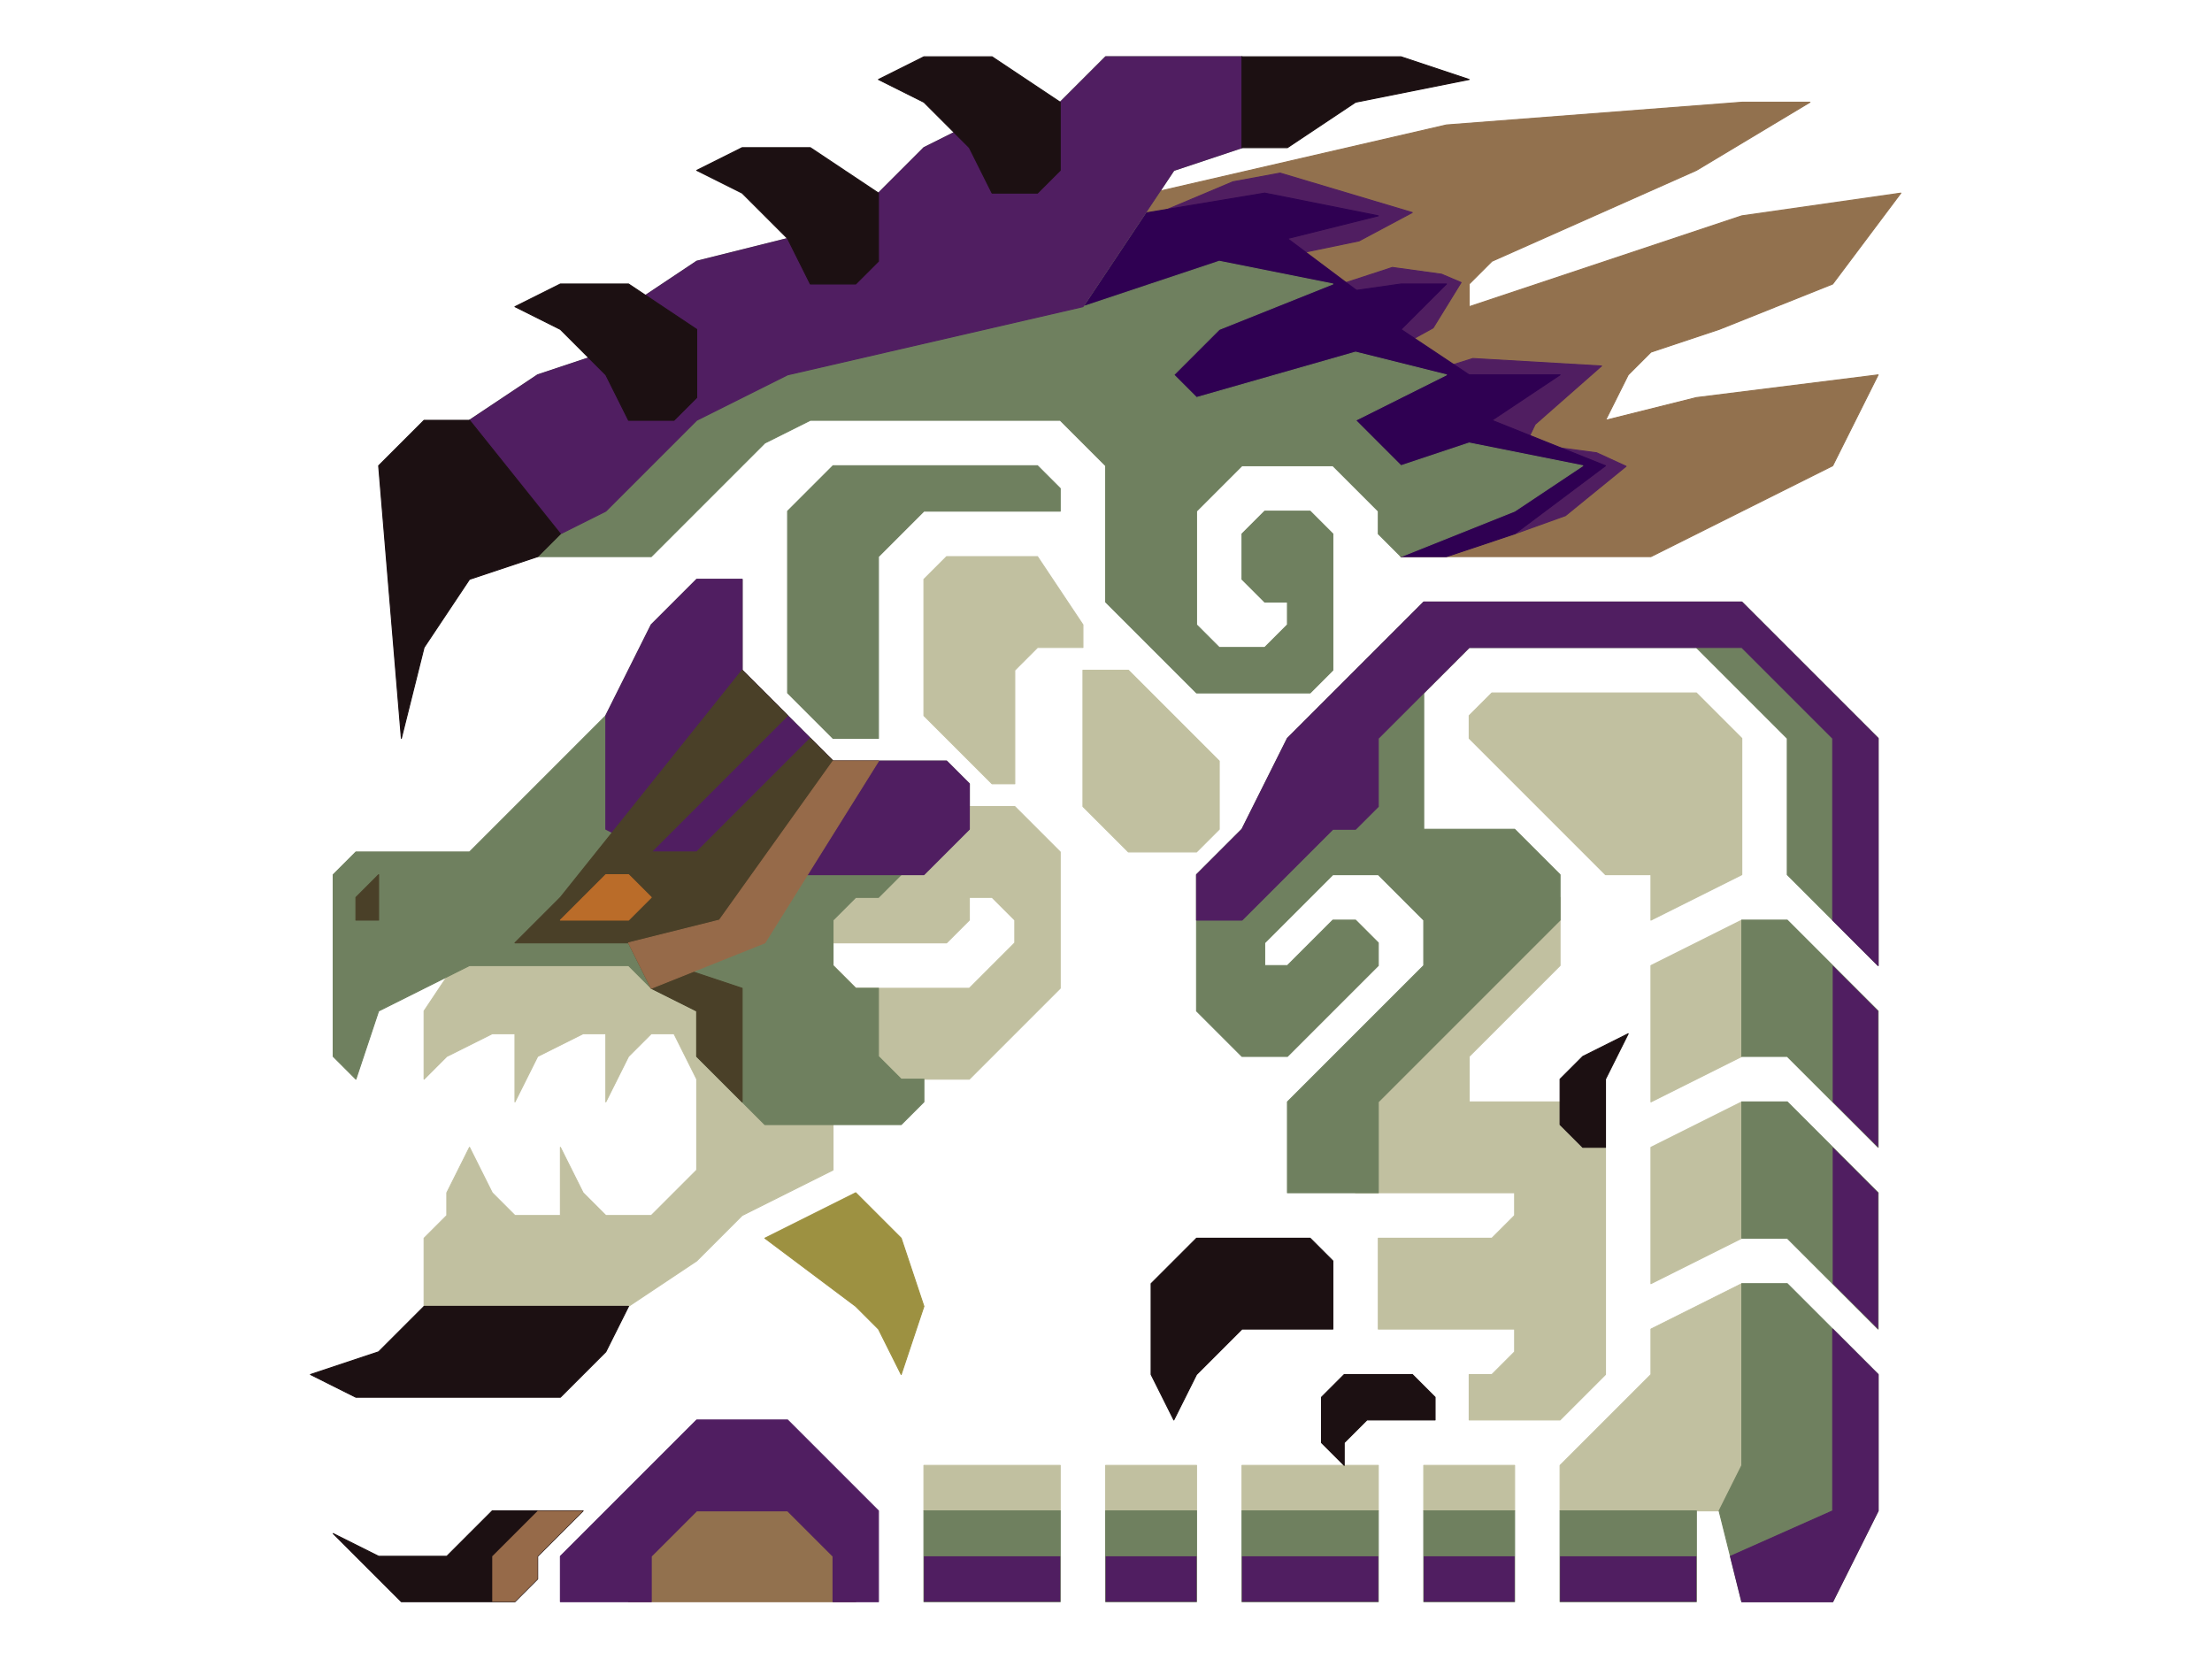 <?xml version="1.0" encoding="UTF-8" standalone="no"?>
<!DOCTYPE svg PUBLIC "-//W3C//DTD SVG 1.1//EN" "http://www.w3.org/Graphics/SVG/1.1/DTD/svg11.dtd">
<svg width="100%" height="100%" viewBox="0 0 4634 3475" version="1.1" xmlns="http://www.w3.org/2000/svg" xmlns:xlink="http://www.w3.org/1999/xlink" xml:space="preserve" xmlns:serif="http://www.serif.com/" style="fill-rule:evenodd;clip-rule:evenodd;stroke-linecap:round;stroke-linejoin:round;stroke-miterlimit:1.5;">
    <g transform="matrix(2.083,0,0,2.083,0,0)">
        <g id="Layer17">
            <g transform="matrix(1,0,0,1,-30.5,-11.45)">
                <path d="M457,1096.8L457,1028.25L502.7,959.7L708.35,982.55L868.3,1142.5L868.3,1188.2L776.9,1233.9L731.2,1279.6L662.65,1325.3L457,1325.3L457,1256.75L479.85,1233.9L479.85,1211.05L502.7,1165.35L525.55,1211.05L548.4,1233.9L594.1,1233.9L594.1,1165.35L616.95,1211.05L639.8,1233.9L685.5,1233.9L731.2,1188.2L731.2,1096.8L708.35,1051.1L685.5,1051.1L662.65,1073.95L639.8,1119.65L639.8,1051.1L616.95,1051.1L571.25,1073.95L548.4,1119.65L548.4,1051.1L525.55,1051.1L479.85,1073.95L457,1096.8Z" style="fill:rgb(193,192,160);stroke:rgb(193,192,160);stroke-width:1px;"/>
            </g>
            <g transform="matrix(1,0,0,1,-30.5,11.4)">
                <path d="M1051.1,776.9L1028.25,776.9L959.7,708.35L959.7,571.25L982.55,548.4L1073.95,548.4L1119.65,616.95L1119.65,639.8L1073.95,639.8L1051.1,662.65L1051.1,776.9Z" style="fill:rgb(193,192,160);stroke:rgb(193,192,160);stroke-width:1px;"/>
            </g>
            <g transform="matrix(1,0,0,1,-76.2,34.25)">
                <path d="M1165.35,639.8L1165.35,776.9L1211.05,822.6L1279.6,822.6L1302.45,799.75L1302.45,731.2L1211.05,639.8L1165.35,639.8Z" style="fill:rgb(193,192,160);stroke:rgb(193,192,160);stroke-width:1px;"/>
            </g>
            <g transform="matrix(1,0,0,1,-53.35,11.4)">
                <path d="M1805.15,1096.8L1713.75,1142.5L1713.75,1279.6L1805.15,1233.9L1805.15,1096.8Z" style="fill:rgb(193,192,160);stroke:rgb(193,192,160);stroke-width:1px;"/>
            </g>
            <g transform="matrix(1,0,0,1,-53.35,-171.4)">
                <path d="M1805.15,1096.8L1713.75,1142.5L1713.75,1279.6L1805.15,1233.9L1805.15,1096.8Z" style="fill:rgb(193,192,160);stroke:rgb(193,192,160);stroke-width:1px;"/>
            </g>
            <g transform="matrix(1,0,0,1,-53.35,-11.45)">
                <path d="M1805.15,1302.45L1805.15,1485.25L1782.3,1530.95L1622.35,1530.95L1622.35,1485.25L1713.75,1393.85L1713.75,1348.15L1805.15,1302.45Z" style="fill:rgb(193,192,160);stroke:rgb(193,192,160);stroke-width:1px;"/>
            </g>
            <g transform="matrix(1,0,0,1,-281.85,-11.45)">
                <rect x="1713.75" y="1485.25" width="91.4" height="45.7" style="fill:rgb(193,192,160);stroke:rgb(193,192,160);stroke-width:1px;"/>
            </g>
            <g transform="matrix(1,0,0,1,-418.95,-11.45)">
                <rect x="1668.05" y="1485.25" width="137.1" height="45.7" style="fill:rgb(193,192,160);stroke:rgb(193,192,160);stroke-width:1px;"/>
            </g>
            <g transform="matrix(1,0,0,1,-738.85,-11.45)">
                <rect x="1668.05" y="1485.25" width="137.1" height="45.7" style="fill:rgb(193,192,160);stroke:rgb(193,192,160);stroke-width:1px;"/>
            </g>
            <g transform="matrix(1,0,0,1,-601.75,-11.45)">
                <rect x="1713.75" y="1485.25" width="91.4" height="45.7" style="fill:rgb(193,192,160);stroke:rgb(193,192,160);stroke-width:1px;"/>
            </g>
            <g transform="matrix(1,0,0,1,-53.35,11.4)">
                <path d="M1805.15,868.3L1805.15,731.2L1759.45,685.5L1553.8,685.5L1530.95,708.35L1530.95,731.2L1668.05,868.3L1713.75,868.3L1713.75,914L1805.15,868.3Z" style="fill:rgb(193,192,160);stroke:rgb(193,192,160);stroke-width:1px;"/>
            </g>
            <path d="M974.9,811.15L1020.6,811.15L1066.3,856.85L1066.3,993.95L974.9,1085.35L883.5,1085.35L814.95,971.1L814.95,902.55L974.9,811.15ZM997.75,902.55L974.9,902.55L974.9,925.4L952.05,948.25L837.8,948.25L837.8,971.1L860.65,993.95L974.9,993.95L1020.6,948.25L1020.6,925.4L997.75,902.55Z" style="fill:rgb(193,192,160);stroke:rgb(193,192,160);stroke-width:1px;"/>
            <g transform="matrix(1,0,0,1,-30.5,-11.45)">
                <path d="M1599.5,914L1599.5,982.55L1508.1,1073.95L1508.1,1119.65L1599.5,1119.65L1645.2,1165.35L1645.2,1393.85L1599.5,1439.55L1508.1,1439.55L1508.1,1393.85L1530.95,1393.85L1553.8,1371L1553.8,1348.15L1416.7,1348.15L1416.7,1256.75L1530.95,1256.75L1553.8,1233.9L1553.8,1211.05L1393.85,1211.05L1393.85,1119.65L1599.5,914Z" style="fill:rgb(193,192,160);stroke:rgb(193,192,160);stroke-width:1px;"/>
            </g>
        </g>
        <g transform="matrix(1,0,0,1,-30.5,-11.45)">
            <g id="Layer18">
                <path d="M891.15,1211.05L799.75,1256.75L891.15,1325.3L914,1348.15L936.85,1393.85L959.7,1325.3L936.85,1256.75L891.15,1211.05Z" style="fill:rgb(157,145,65);stroke:rgb(157,145,65);stroke-width:1px;"/>
            </g>
        </g>
        <g id="Layer20">
            <g transform="matrix(1,0,0,1,-30.5,-11.45)">
                <path d="M662.65,1622.35L662.65,1576.65L731.2,1508.1L822.6,1508.1L891.15,1576.65L891.15,1622.35L662.65,1622.35Z" style="fill:rgb(146,113,78);stroke:rgb(146,113,78);stroke-width:1px;"/>
            </g>
            <g transform="matrix(1,0,0,1,-30.5,-11.45)">
                <path d="M1485.25,137.1L1782.3,114.25L1850.85,114.25L1736.6,182.8L1530.95,274.2L1508.1,297.05L1508.1,319.9L1782.3,228.5L1942.25,205.65L1873.7,297.05L1759.45,342.75L1690.9,365.6L1668.05,388.45L1645.2,434.15L1736.6,411.3L1919.4,388.45L1873.7,479.85L1782.3,525.55L1690.9,571.25L1439.55,571.25L1393.85,457L1165.35,228.5L1188.2,205.65L1485.25,137.1Z" style="fill:rgb(146,113,78);stroke:rgb(146,113,78);stroke-width:1px;"/>
            </g>
        </g>
        <g transform="matrix(1,0,0,1,-30.5,-11.45)">
            <g id="Layer23">
                <path d="M1184.7,230.404L1270.52,194.259L1317.96,185.519L1450.86,225.205L1397.35,253.734L1317.92,270.204L1380.11,296.999L1430.88,280.402L1480.29,287.21L1499.97,295.557L1471.84,341.224L1440.95,358.258L1481.73,381.421L1511.81,372.005L1641.21,379.526L1574.43,438.241L1564.78,458.29L1587.06,460.332L1636.23,466.791L1665.89,480.41L1604.93,530.044L1553.84,548.382L1184.7,230.404Z" style="fill:rgb(80,30,97);stroke:rgb(80,30,97);stroke-width:1px;"/>
            </g>
        </g>
        <g id="Layer21">
            <g transform="matrix(1,0,0,1,-30.5,-11.45)">
                <path d="M1119.65,319.9L1165.35,228.5L1302.45,205.65L1416.7,228.5L1325.3,251.35L1416.7,319.9L1325.3,342.75L1279.6,297.05L1119.65,319.9Z" style="fill:rgb(47,0,82);stroke:rgb(47,0,82);stroke-width:1px;"/>
            </g>
            <g transform="matrix(1,0,0,1,-30.5,-11.45)">
                <path d="M1188.2,388.45L1233.9,342.75L1279.6,319.9L1439.55,297.05L1485.25,297.05L1439.55,342.75L1508.1,388.45L1530.95,411.3L1233.9,434.15L1188.2,388.45Z" style="fill:rgb(47,0,82);stroke:rgb(47,0,82);stroke-width:1px;"/>
            </g>
            <g transform="matrix(1,0,0,1,-30.5,-11.45)">
                <path d="M1371,434.15L1416.7,411.3L1508.1,388.45L1599.5,388.45L1530.95,434.15L1645.2,479.85L1553.8,548.4L1485.25,571.25L1439.55,571.25L1439.55,502.7L1371,434.15Z" style="fill:rgb(47,0,82);stroke:rgb(47,0,82);stroke-width:1px;"/>
            </g>
        </g>
        <g id="Layer16">
            <g transform="matrix(1,0,0,1,-30.5,-11.45)">
                <path d="M388.45,1096.8L365.6,1073.95L365.6,891.15L388.45,868.3L502.7,868.3L639.8,731.2L685.5,639.8L731.2,594.1L776.9,594.1L776.9,685.5L868.3,776.9L982.55,776.9L1005.4,799.75L1005.4,822.6L914,914L891.15,914L868.3,936.85L868.3,982.55L891.15,1005.4L914,1005.4L914,1073.95L936.85,1096.8L959.7,1096.8L959.7,1119.65L936.85,1142.5L799.75,1142.5L731.2,1073.95L731.2,1028.25L685.5,1005.4L662.65,982.55L502.7,982.55L411.3,1028.25L388.45,1096.8Z" style="fill:rgb(111,128,95);stroke:rgb(111,128,95);stroke-width:1px;"/>
            </g>
            <g transform="matrix(1,0,0,1,-30.5,11.4)">
                <path d="M914,731.2L868.3,731.2L822.6,685.5L822.6,502.7L868.3,457L1073.95,457L1096.8,479.85L1096.8,502.7L959.7,502.7L914,548.4L914,731.2Z" style="fill:rgb(111,128,95);stroke:rgb(111,128,95);stroke-width:1px;"/>
            </g>
            <g transform="matrix(1,0,0,1,-30.5,-11.45)">
                <rect x="959.7" y="1530.95" width="137.1" height="91.4" style="fill:rgb(111,128,95);stroke:rgb(111,128,95);stroke-width:1px;"/>
            </g>
            <g transform="matrix(1,0,0,1,-30.5,-11.45)">
                <rect x="1142.5" y="1530.95" width="91.4" height="91.4" style="fill:rgb(111,128,95);stroke:rgb(111,128,95);stroke-width:1px;"/>
            </g>
            <g transform="matrix(1,0,0,1,-30.5,-11.45)">
                <rect x="1279.6" y="1530.95" width="137.1" height="91.4" style="fill:rgb(111,128,95);stroke:rgb(111,128,95);stroke-width:1px;"/>
            </g>
            <g transform="matrix(1,0,0,1,-30.5,-11.45)">
                <rect x="1462.4" y="1530.95" width="91.4" height="91.4" style="fill:rgb(111,128,95);stroke:rgb(111,128,95);stroke-width:1px;"/>
            </g>
            <g transform="matrix(1,0,0,1,-30.5,-11.45)">
                <rect x="1599.5" y="1530.95" width="137.1" height="91.4" style="fill:rgb(111,128,95);stroke:rgb(111,128,95);stroke-width:1px;"/>
            </g>
            <g transform="matrix(1,0,0,1,-76.2,-194.25)">
                <path d="M1828,1119.65L1828,1256.75L1873.7,1256.75L1965.1,1348.15L1965.1,1211.05L1873.7,1119.65L1828,1119.65Z" style="fill:rgb(111,128,95);stroke:rgb(111,128,95);stroke-width:1px;"/>
            </g>
            <g transform="matrix(1,0,0,1,-76.2,-11.45)">
                <path d="M1828,1119.65L1828,1256.75L1873.7,1256.75L1965.1,1348.15L1965.1,1211.05L1873.7,1119.65L1828,1119.65Z" style="fill:rgb(111,128,95);stroke:rgb(111,128,95);stroke-width:1px;"/>
            </g>
            <g transform="matrix(1,0,0,1,-76.2,-11.45)">
                <path d="M1828,1622.35L1919.4,1622.35L1965.1,1530.95L1965.1,1393.85L1873.7,1302.45L1828,1302.45L1828,1485.25L1805.15,1530.95L1828,1622.35Z" style="fill:rgb(111,128,95);stroke:rgb(111,128,95);stroke-width:1px;"/>
            </g>
            <g transform="matrix(1,0,0,1,-30.5,-11.45)">
                <path d="M639.8,365.6L571.25,388.45L502.7,434.15L594.1,548.4L571.25,571.25L685.5,571.25L799.75,457L845.45,434.15L1096.8,434.15L1142.5,479.85L1142.5,616.95L1233.9,708.35L1348.15,708.35L1371,685.5L1371,548.4L1348.15,525.55L1302.45,525.55L1279.6,548.4L1279.6,594.1L1302.45,616.95L1325.3,616.95L1325.3,639.8L1302.45,662.65L1256.75,662.65L1233.9,639.8L1233.9,525.55L1279.6,479.85L1371,479.85L1416.7,525.55L1416.7,548.4L1439.55,571.25L1553.8,525.55L1622.35,479.85L1508.1,457L1439.55,479.85L1393.85,434.15L1485.25,388.45L1393.85,365.6L1233.9,411.3L1211.05,388.45L1256.75,342.75L1371,297.05L1256.75,274.2L1119.65,319.9L1211.05,182.8L1279.6,159.95L1279.6,68.55L1142.5,68.55L1096.8,114.25L1096.8,182.8L1073.95,205.65L1028.25,205.65L1005.4,137.1L959.7,159.95L914,205.65L822.6,251.35L731.2,274.2L662.65,319.9L639.8,365.6Z" style="fill:rgb(111,128,95);stroke:rgb(111,128,95);stroke-width:1px;"/>
            </g>
            <g transform="matrix(1,0,0,1,-30.5,-11.45)">
                <path d="M1919.4,982.55L1828,891.15L1828,754.05L1736.6,662.65L1508.1,662.65L1462.4,708.35L1462.4,845.45L1553.8,845.45L1599.5,891.15L1599.5,936.85L1416.7,1119.65L1416.7,1211.05L1325.3,1211.05L1325.3,1119.65L1462.4,982.55L1462.4,936.85L1416.7,891.15L1371,891.15L1302.45,959.7L1302.45,982.55L1325.3,982.55L1371,936.85L1393.85,936.85L1416.7,959.7L1416.7,982.55L1325.3,1073.95L1279.6,1073.95L1233.9,1028.25L1233.9,891.15L1279.6,845.45L1325.3,754.05L1462.4,616.95L1782.3,616.95L1919.4,754.05L1919.4,982.55Z" style="fill:rgb(111,128,95);stroke:rgb(111,128,95);stroke-width:1px;"/>
            </g>
        </g>
        <g id="Layer22">
            <g transform="matrix(1,0,0,1,-30.5,-11.45)">
                <path d="M731.2,594.1L685.5,639.8L639.8,731.2L639.8,845.45L731.2,891.15L959.7,891.15L1005.4,845.45L1005.4,799.75L982.55,776.9L868.3,776.9L776.9,685.5L776.9,616.95L776.9,594.1L731.2,594.1Z" style="fill:rgb(80,30,97);stroke:rgb(80,30,97);stroke-width:1px;"/>
            </g>
            <g transform="matrix(1,0,0,1,-30.5,-11.45)">
                <path d="M594.1,1622.35L594.1,1576.65L731.2,1439.55L822.6,1439.55L914,1530.95L914,1622.35L868.3,1622.35L868.3,1576.65L822.6,1530.95L731.2,1530.95L685.5,1576.65L685.5,1622.35L594.1,1622.35Z" style="fill:rgb(80,30,97);stroke:rgb(80,30,97);stroke-width:1px;"/>
            </g>
            <g transform="matrix(1,0,0,1,-30.5,-11.45)">
                <path d="M594.1,548.4L639.8,525.55L685.5,479.85L708.35,457L731.2,434.15L822.6,388.45L1119.65,319.9L1211.05,182.8L1279.6,159.95L1279.6,68.55L1142.5,68.55L1096.8,114.25L1051.1,114.25L959.7,159.95L914,205.65L822.6,251.35L731.2,274.2L662.65,319.9L639.8,365.6L571.25,388.45L502.7,434.15L594.1,548.4Z" style="fill:rgb(80,30,97);stroke:rgb(80,30,97);stroke-width:1px;"/>
            </g>
            <g transform="matrix(1,0,0,1,-30.5,-11.45)">
                <rect x="959.7" y="1576.65" width="137.1" height="45.7" style="fill:rgb(80,30,97);"/>
            </g>
            <g transform="matrix(1,0,0,1,-30.5,-11.45)">
                <rect x="1142.5" y="1576.65" width="91.4" height="45.7" style="fill:rgb(80,30,97);"/>
            </g>
            <g transform="matrix(1,0,0,1,-30.5,-11.45)">
                <rect x="1279.6" y="1576.65" width="137.1" height="45.7" style="fill:rgb(80,30,97);"/>
            </g>
            <g transform="matrix(1,0,0,1,-30.5,-11.45)">
                <rect x="1462.4" y="1576.65" width="91.4" height="45.7" style="fill:rgb(80,30,97);"/>
            </g>
            <g transform="matrix(1,0,0,1,-30.5,-11.45)">
                <rect x="1599.5" y="1576.65" width="137.1" height="45.7" style="fill:rgb(80,30,97);"/>
            </g>
            <g transform="matrix(1,0,0,1,-30.5,-11.45)">
                <path d="M1873.7,1348.15L1919.4,1393.85L1919.4,1530.95L1873.7,1622.35L1782.3,1622.35L1770.89,1576.65L1873.7,1530.95L1873.7,1348.15Z" style="fill:rgb(80,30,97);stroke:rgb(80,30,97);stroke-width:1px;"/>
            </g>
            <g transform="matrix(1,0,0,1,-30.5,-11.45)">
                <path d="M1919.4,1211.05L1919.4,1348.15L1873.7,1302.45L1873.7,1165.35L1919.4,1211.05Z" style="fill:rgb(80,30,97);"/>
            </g>
            <g transform="matrix(1,0,0,1,-30.5,-11.45)">
                <path d="M1919.4,1165.35L1919.4,1028.25L1873.7,982.55L1873.7,1119.65L1919.4,1165.35Z" style="fill:rgb(80,30,97);"/>
            </g>
            <g transform="matrix(1,0,0,1,-30.5,-11.45)">
                <path d="M1919.4,982.55L1919.4,754.05L1782.3,616.95L1462.4,616.95L1325.3,754.05L1279.6,845.45L1233.9,891.15L1233.9,936.85L1279.6,936.85L1371,845.45L1393.85,845.45L1416.7,822.6L1416.7,754.05L1508.1,662.65L1782.3,662.65L1873.7,754.05L1873.7,936.85L1919.4,982.55Z" style="fill:rgb(80,30,97);stroke:rgb(80,30,97);stroke-width:1px;"/>
            </g>
        </g>
        <g id="Layer15">
            <g transform="matrix(1,0,0,1,-30.5,-11.45)">
                <path d="M548.4,959.7L594.1,914L776.9,685.5L822.6,731.2L685.5,868.3L731.2,868.3L845.45,754.05L868.3,776.9L914,776.9L708.35,982.55L776.9,1005.4L776.9,1119.65L754.05,1096.8L731.2,1073.95L731.2,1028.25L685.5,1005.4L662.65,959.7L548.4,959.7Z" style="fill:rgb(74,64,40);stroke:rgb(74,64,40);stroke-width:1px;"/>
            </g>
            <g transform="matrix(1,0,0,1,-30.5,-11.45)">
                <path d="M388.45,936.85L388.45,914L411.3,891.15L411.3,936.85L388.45,936.85Z" style="fill:rgb(74,64,40);stroke:rgb(74,64,40);stroke-width:1px;"/>
            </g>
        </g>
        <g id="Layer19">
            <g transform="matrix(1,0,0,1,-30.5,-11.45)">
                <path d="M662.65,1325.3L639.8,1371L594.1,1416.7L388.45,1416.7L342.75,1393.85L411.3,1371L457,1325.3L662.65,1325.3Z" style="fill:rgb(28,16,18);stroke:rgb(28,16,18);stroke-width:1px;"/>
            </g>
            <g transform="matrix(1,0,0,1,-30.5,11.4)">
                <path d="M594.1,525.55L571.25,548.4L502.7,571.25L457,639.8L434.15,731.2L411.3,457L457,411.3L502.7,411.3L594.1,525.55Z" style="fill:rgb(28,16,18);stroke:rgb(28,16,18);stroke-width:1px;"/>
            </g>
            <g transform="matrix(1,0,0,1,-30.5,11.4)">
                <path d="M662.65,411.3L639.8,365.6L594.1,319.9L548.4,297.05L594.1,274.2L662.65,274.2L731.2,319.9L731.2,388.45L708.35,411.3L662.65,411.3Z" style="fill:rgb(28,16,18);stroke:rgb(28,16,18);stroke-width:1px;"/>
            </g>
            <g transform="matrix(1,0,0,1,152.3,-125.7)">
                <path d="M662.65,411.3L639.8,365.6L594.1,319.9L548.4,297.05L594.1,274.2L662.65,274.2L731.2,319.9L731.2,388.45L708.35,411.3L662.65,411.3Z" style="fill:rgb(28,16,18);stroke:rgb(28,16,18);stroke-width:1px;"/>
            </g>
            <g transform="matrix(1,0,0,1,335.1,-217.1)">
                <path d="M662.65,411.3L639.8,365.6L594.1,319.9L548.4,297.05L594.1,274.2L662.65,274.2L731.2,319.9L731.2,388.45L708.35,411.3L662.65,411.3Z" style="fill:rgb(28,16,18);stroke:rgb(28,16,18);stroke-width:1px;"/>
            </g>
            <g transform="matrix(1,0,0,1,-53.35,34.25)">
                <path d="M1302.45,114.25L1302.45,22.85L1462.4,22.85L1530.95,45.7L1416.7,68.55L1348.15,114.25L1302.45,114.25Z" style="fill:rgb(28,16,18);stroke:rgb(28,16,18);stroke-width:1px;"/>
            </g>
            <g transform="matrix(1,0,0,1,-30.5,-11.45)">
                <path d="M1599.5,1142.5L1599.5,1096.8L1622.35,1073.95L1668.05,1051.1L1645.2,1096.8L1645.2,1165.35L1622.35,1165.35L1599.5,1142.5Z" style="fill:rgb(28,16,18);stroke:rgb(28,16,18);stroke-width:1px;"/>
            </g>
            <g transform="matrix(1,0,0,1,-30.5,-11.45)">
                <path d="M1348.15,1256.75L1233.9,1256.75L1188.2,1302.45L1188.2,1393.85L1211.05,1439.55L1233.9,1393.85L1279.6,1348.15L1371,1348.15L1371,1279.6L1348.15,1256.75Z" style="fill:rgb(28,16,18);stroke:rgb(28,16,18);stroke-width:1px;"/>
            </g>
            <g transform="matrix(1,0,0,1,-41.925,-11.45)">
                <path d="M1393.85,1393.85L1371,1416.7L1371,1462.4L1393.85,1485.25L1393.85,1462.4L1416.7,1439.55L1485.25,1439.55L1485.25,1416.7L1462.4,1393.85L1393.85,1393.85Z" style="fill:rgb(28,16,18);stroke:rgb(28,16,18);stroke-width:1px;"/>
            </g>
            <g transform="matrix(1,0,0,1,-30.5,-11.45)">
                <path d="M548.4,1622.35L571.25,1599.5L571.25,1576.65L616.95,1530.95L525.55,1530.95L479.85,1576.65L411.3,1576.65L365.6,1553.8L434.15,1622.35L548.4,1622.35Z" style="fill:rgb(28,16,18);stroke:rgb(28,16,18);stroke-width:1px;"/>
            </g>
        </g>
        <g transform="matrix(1,0,0,1,-7.65,11.4)">
            <g id="Layer25">
                <path d="M525.55,1599.5L548.4,1576.65L548.4,1553.8L594.1,1508.1L548.4,1508.1L502.7,1553.8L502.7,1599.5L525.55,1599.5Z" style="fill:rgb(150,106,73);"/>
            </g>
        </g>
        <g transform="matrix(1,0,0,1,-30.5,-11.45)">
            <g id="Layer14">
                <path d="M594.1,936.85L639.8,891.15L662.65,891.15L685.5,914L662.65,936.85L594.1,936.85Z" style="fill:rgb(186,108,41);stroke:rgb(186,108,41);stroke-width:1px;"/>
            </g>
        </g>
        <g transform="matrix(1,0,0,1,-30.5,-11.45)">
            <g id="Layer24">
                <path d="M662.65,959.7L754.05,936.85L868.3,776.9L914,776.9L799.75,959.7L685.5,1005.4L662.65,959.7Z" style="fill:rgb(150,106,73);stroke:rgb(150,106,73);stroke-width:1px;"/>
            </g>
        </g>
    </g>
</svg>
